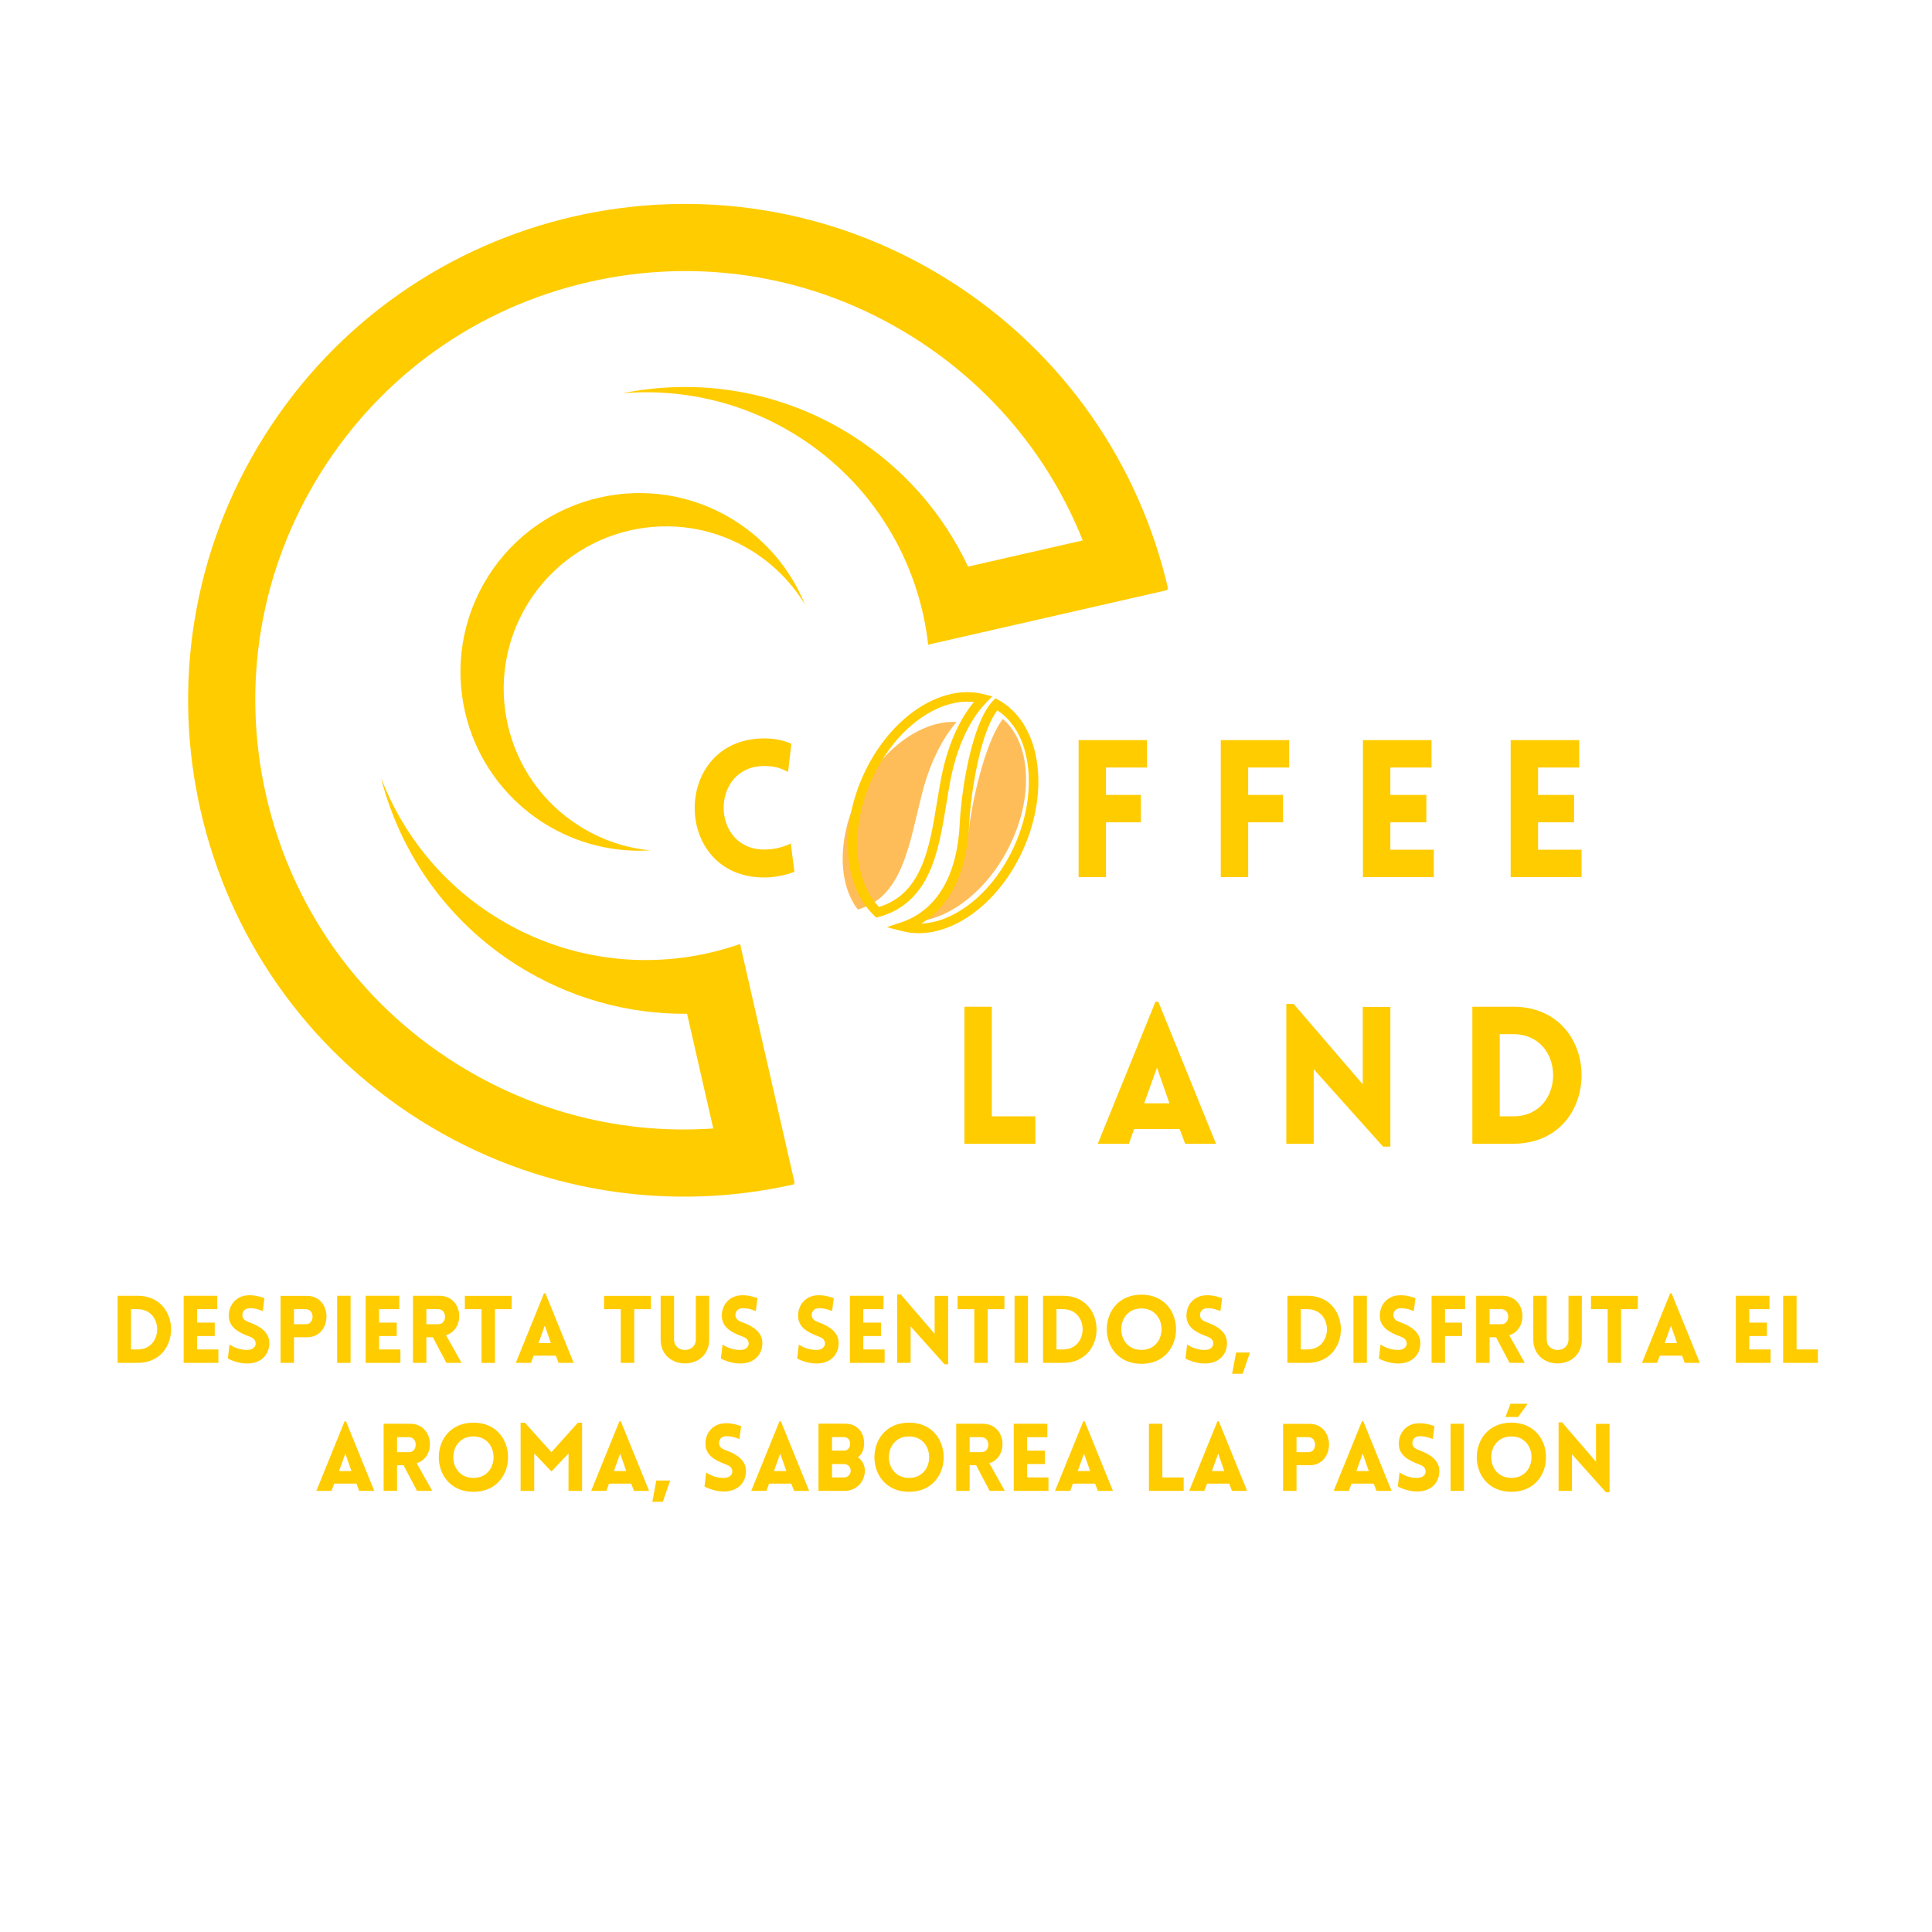 <svg xmlns="http://www.w3.org/2000/svg" xmlns:xlink="http://www.w3.org/1999/xlink" width="500" zoomAndPan="magnify" viewBox="0 0 375 375" height="500" preserveAspectRatio="xMidYMid meet" version="1.0"><defs><g/><clipPath id="910705785d"><path d="M 36 39 L 227 39 L 227 233 L 36 233 Z M 36 39 " clip-rule="nonzero"/></clipPath><clipPath id="4022996a26"><path d="M 102.574 3.055 L 241.648 90.438 L 139.102 253.645 L 0.027 166.258 Z M 102.574 3.055 " clip-rule="nonzero"/></clipPath><clipPath id="f6e4c32181"><path d="M 102.574 3.055 L 241.648 90.438 L 139.102 253.645 L 0.027 166.258 Z M 102.574 3.055 " clip-rule="nonzero"/></clipPath><clipPath id="9527ed6930"><path d="M 102.543 3.105 L 241.992 90.73 L 139.453 253.922 L 0 166.301 Z M 102.543 3.105 " clip-rule="nonzero"/></clipPath><clipPath id="f6d45ff23f"><path d="M 102.543 3.105 L 241.785 90.598 L 139.281 253.734 L 0.039 166.242 Z M 102.543 3.105 " clip-rule="nonzero"/></clipPath><clipPath id="f9e0f8208d"><path d="M 89 95 L 157 95 L 157 166 L 89 166 Z M 89 95 " clip-rule="nonzero"/></clipPath><clipPath id="d023e0c68f"><path d="M 102.574 3.055 L 241.648 90.438 L 139.102 253.645 L 0.027 166.258 Z M 102.574 3.055 " clip-rule="nonzero"/></clipPath><clipPath id="2931c36ec3"><path d="M 102.574 3.055 L 241.648 90.438 L 139.102 253.645 L 0.027 166.258 Z M 102.574 3.055 " clip-rule="nonzero"/></clipPath><clipPath id="3582605f25"><path d="M 163 140 L 186 140 L 186 177 L 163 177 Z M 163 140 " clip-rule="nonzero"/></clipPath><clipPath id="c765f10240"><path d="M 177.219 128.422 L 208.816 142.273 L 188.945 187.609 L 157.344 173.758 Z M 177.219 128.422 " clip-rule="nonzero"/></clipPath><clipPath id="8082ded25c"><path d="M 177.219 128.422 L 208.816 142.273 L 188.945 187.609 L 157.344 173.758 Z M 177.219 128.422 " clip-rule="nonzero"/></clipPath><clipPath id="6e1b1dc840"><path d="M 179 139 L 200 139 L 200 179 L 179 179 Z M 179 139 " clip-rule="nonzero"/></clipPath><clipPath id="8628abe417"><path d="M 177.219 128.422 L 208.816 142.273 L 188.945 187.609 L 157.344 173.758 Z M 177.219 128.422 " clip-rule="nonzero"/></clipPath><clipPath id="6398a5bed6"><path d="M 177.219 128.422 L 208.816 142.273 L 188.945 187.609 L 157.344 173.758 Z M 177.219 128.422 " clip-rule="nonzero"/></clipPath><clipPath id="7c27334874"><path d="M 164 134 L 193 134 L 193 179 L 164 179 Z M 164 134 " clip-rule="nonzero"/></clipPath><clipPath id="4f1c2eed71"><path d="M 177.219 128.422 L 208.816 142.273 L 188.945 187.609 L 157.344 173.758 Z M 177.219 128.422 " clip-rule="nonzero"/></clipPath><clipPath id="374e23e454"><path d="M 177.219 128.422 L 208.816 142.273 L 188.945 187.609 L 157.344 173.758 Z M 177.219 128.422 " clip-rule="nonzero"/></clipPath><clipPath id="b9d2ba89f7"><path d="M 172 135 L 202 135 L 202 182 L 172 182 Z M 172 135 " clip-rule="nonzero"/></clipPath><clipPath id="71d37867d0"><path d="M 177.219 128.422 L 208.816 142.273 L 188.945 187.609 L 157.344 173.758 Z M 177.219 128.422 " clip-rule="nonzero"/></clipPath><clipPath id="f4d66a1bcd"><path d="M 177.219 128.422 L 208.816 142.273 L 188.945 187.609 L 157.344 173.758 Z M 177.219 128.422 " clip-rule="nonzero"/></clipPath><clipPath id="99f7459179"><path d="M 191.824 134.836 L 208.598 142.188 L 188.816 187.316 L 172.043 179.965 Z M 191.824 134.836 " clip-rule="nonzero"/></clipPath><clipPath id="bdd28f1424"><path d="M 191.824 134.836 L 208.559 142.172 L 188.785 187.277 L 172.055 179.941 Z M 191.824 134.836 " clip-rule="nonzero"/></clipPath></defs><g clip-path="url(#910705785d)"><g clip-path="url(#4022996a26)"><g clip-path="url(#f6e4c32181)"><g clip-path="url(#9527ed6930)"><g clip-path="url(#f6d45ff23f)"><path fill="#ffcc00" d="M 96.086 177.898 C 85.574 171.293 78.059 161.723 73.945 150.953 C 77.668 165.551 86.766 178.801 100.496 187.43 C 110.492 193.707 121.828 196.887 133.359 196.77 L 138.441 219.035 C 120.984 220.246 103.648 215.93 88.551 206.441 C 69.715 194.605 56.613 176.145 51.664 154.457 C 46.715 132.77 50.508 110.453 62.34 91.617 C 74.176 72.781 92.637 59.684 114.324 54.734 C 136.012 49.781 158.328 53.574 177.164 65.41 C 192.266 74.898 203.676 88.641 210.16 104.895 L 187.895 109.977 C 182.996 99.539 175.215 90.703 165.219 84.422 C 151.488 75.793 135.602 73.348 120.836 76.328 C 132.324 75.363 144.207 77.977 154.719 84.582 C 169.504 93.871 178.355 109.027 180.156 125.129 L 226.773 114.488 C 221.289 90.453 206.633 68.512 184.109 54.359 C 139.059 26.051 79.594 39.625 51.289 84.672 C 22.984 129.723 36.559 189.188 81.605 217.492 C 104.129 231.645 130.258 235.328 154.293 229.84 L 143.652 183.227 C 128.363 188.586 110.867 187.188 96.086 177.898 " fill-opacity="1" fill-rule="nonzero"/></g></g></g></g></g><g clip-path="url(#f9e0f8208d)"><g clip-path="url(#d023e0c68f)"><g clip-path="url(#2931c36ec3)"><path fill="#ffcc00" d="M 112.52 160.367 C 97.781 151.105 93.34 131.652 102.602 116.914 C 111.863 102.176 131.316 97.734 146.055 106.996 C 150.352 109.695 153.773 113.266 156.234 117.328 C 153.594 110.82 148.953 105.051 142.555 101.027 C 126.324 90.828 104.898 95.719 94.699 111.949 C 84.5 128.18 89.391 149.605 105.621 159.805 C 112.023 163.824 119.234 165.5 126.246 165.055 C 121.516 164.602 116.816 163.066 112.52 160.367 " fill-opacity="1" fill-rule="nonzero"/></g></g></g><g fill="#ffcc00" fill-opacity="1"><g transform="translate(133.068, 170.25)"><g><path d="M 19.898 -20.418 L 20.531 -25.887 C 18.93 -26.594 17.145 -26.926 15.285 -26.926 C -2.715 -26.926 -2.754 0.074 15.285 0.074 C 17.145 0.074 19.488 -0.371 21.125 -1.043 L 20.418 -6.547 C 19.414 -6.023 17.594 -5.355 15.285 -5.355 C 4.762 -5.355 4.762 -21.57 15.285 -21.57 C 17.594 -21.57 18.895 -20.938 19.898 -20.418 Z M 19.898 -20.418 "/></g></g></g><g fill="#ffcc00" fill-opacity="1"><g transform="translate(165.388, 170.25)"><g/></g></g><g fill="#ffcc00" fill-opacity="1"><g transform="translate(185.88, 170.25)"><g/></g></g><g fill="#ffcc00" fill-opacity="1"><g transform="translate(206.38, 170.25)"><g><path d="M 16.254 -21.273 L 16.254 -26.594 L 2.977 -26.594 L 2.977 0 L 8.293 0 L 8.293 -10.637 L 15.062 -10.637 L 15.062 -15.957 L 8.293 -15.957 L 8.293 -21.273 Z M 16.254 -21.273 "/></g></g></g><g fill="#ffcc00" fill-opacity="1"><g transform="translate(233.974, 170.25)"><g><path d="M 16.254 -21.273 L 16.254 -26.594 L 2.977 -26.594 L 2.977 0 L 8.293 0 L 8.293 -10.637 L 15.062 -10.637 L 15.062 -15.957 L 8.293 -15.957 L 8.293 -21.273 Z M 16.254 -21.273 "/></g></g></g><g fill="#ffcc00" fill-opacity="1"><g transform="translate(261.568, 170.25)"><g><path d="M 16.738 0 L 16.738 -5.32 L 8.293 -5.32 L 8.293 -10.637 L 15.285 -10.637 L 15.285 -15.957 L 8.293 -15.957 L 8.293 -21.273 L 16.289 -21.273 L 16.289 -26.594 L 2.977 -26.594 L 2.977 0 Z M 16.738 0 "/></g></g></g><g fill="#ffcc00" fill-opacity="1"><g transform="translate(290.24, 170.25)"><g><path d="M 16.738 0 L 16.738 -5.32 L 8.293 -5.32 L 8.293 -10.637 L 15.285 -10.637 L 15.285 -15.957 L 8.293 -15.957 L 8.293 -21.273 L 16.289 -21.273 L 16.289 -26.594 L 2.977 -26.594 L 2.977 0 Z M 16.738 0 "/></g></g></g><g fill="#ffcc00" fill-opacity="1"><g transform="translate(184.22, 222)"><g><path d="M 2.977 -26.594 L 2.977 0 L 16.738 0 L 16.738 -5.32 L 8.293 -5.32 L 8.293 -26.594 Z M 2.977 -26.594 "/></g></g></g><g fill="#ffcc00" fill-opacity="1"><g transform="translate(212.483, 222)"><g><path d="M 0.594 0 L 6.621 0 L 7.66 -2.863 L 16.477 -2.863 L 17.555 0 L 23.543 0 L 12.348 -27.559 L 11.789 -27.559 Z M 9.594 -7.848 L 12.086 -14.766 L 14.504 -7.848 Z M 9.594 -7.848 "/></g></g></g><g fill="#ffcc00" fill-opacity="1"><g transform="translate(246.696, 222)"><g><path d="M 8.293 -14.469 L 21.758 0.559 L 23.172 0.559 L 23.172 -26.555 L 17.816 -26.555 L 17.816 -11.531 L 4.391 -27.152 L 2.977 -27.152 L 2.977 0 L 8.293 0 Z M 8.293 -14.469 "/></g></g></g><g fill="#ffcc00" fill-opacity="1"><g transform="translate(282.805, 222)"><g><path d="M 10.898 -26.594 L 2.977 -26.594 L 2.977 0 L 10.898 0 C 28.602 0 28.602 -26.594 10.898 -26.594 Z M 10.898 -21.273 C 21.238 -21.273 21.238 -5.32 10.898 -5.32 L 8.293 -5.32 L 8.293 -21.273 Z M 10.898 -21.273 "/></g></g></g><g clip-path="url(#3582605f25)"><g clip-path="url(#c765f10240)"><g clip-path="url(#8082ded25c)"><path fill="#ffbd59" d="M 166.492 176.523 C 164.672 174.188 163.637 170.859 163.57 167.102 C 163.488 162.684 164.672 158.008 166.992 153.586 C 169.512 148.781 173.137 144.828 177.191 142.449 C 180.086 140.754 182.98 139.969 185.645 140.141 C 183.492 142.68 180.863 146.902 179.086 153.57 C 178.699 155.027 178.34 156.551 177.992 158.027 C 176.984 162.297 175.941 166.715 174.07 170.168 C 172.211 173.602 169.793 175.633 166.492 176.523 " fill-opacity="1" fill-rule="nonzero"/></g></g></g><g clip-path="url(#6e1b1dc840)"><g clip-path="url(#8628abe417)"><g clip-path="url(#6398a5bed6)"><path fill="#ffbd59" d="M 179.32 178.684 C 183.066 175.879 186.949 170.586 188.117 160.621 C 188.43 157.969 189.285 153.23 190.664 148.605 C 191.898 144.465 193.27 141.352 194.648 139.535 C 197.25 141.77 198.828 145.395 199.109 149.828 C 199.414 154.645 198.164 160.004 195.586 164.914 C 192.977 169.887 189.23 173.988 185.035 176.461 C 183.133 177.582 181.195 178.332 179.32 178.684 " fill-opacity="1" fill-rule="nonzero"/></g></g></g><g clip-path="url(#7c27334874)"><g clip-path="url(#4f1c2eed71)"><g clip-path="url(#374e23e454)"><path fill="#ffcc00" d="M 178.691 168.531 C 176.895 172.484 174.324 174.883 170.621 176.043 C 168.324 173.676 166.867 170.113 166.496 165.945 C 166.09 161.34 166.977 156.383 169.07 151.613 C 171.344 146.43 174.828 142.043 178.891 139.266 C 182.281 136.945 185.824 135.906 189.035 136.266 C 186.738 139.031 184.098 143.66 182.656 151.133 C 182.371 152.629 182.113 154.203 181.863 155.727 C 181.137 160.188 180.387 164.805 178.691 168.531 Z M 183.688 156.023 C 183.934 154.512 184.188 152.953 184.473 151.48 C 186.152 142.762 189.586 138.234 191.484 136.309 L 192.602 135.176 L 191.062 134.77 C 182.57 132.52 172.387 139.441 167.379 150.871 C 162.867 161.164 163.832 172.219 169.73 177.754 L 170.105 178.109 L 170.605 177.969 C 175.086 176.734 178.281 173.898 180.371 169.297 C 182.168 165.344 182.941 160.605 183.688 156.023 " fill-opacity="1" fill-rule="nonzero"/></g></g></g><g clip-path="url(#b9d2ba89f7)"><g clip-path="url(#71d37867d0)"><g clip-path="url(#f4d66a1bcd)"><g clip-path="url(#99f7459179)"><g clip-path="url(#bdd28f1424)"><path fill="#ffcc00" d="M 178.797 179.277 C 182.895 176.805 187.586 171.457 188.129 159.879 C 188.254 157.23 188.77 152.484 189.812 147.82 C 190.855 143.148 192.152 139.738 193.582 137.879 C 200.117 142.102 201.66 153.305 197.031 163.867 C 194.77 169.027 191.297 173.402 187.258 176.184 C 184.453 178.113 181.539 179.168 178.797 179.277 Z M 201.215 147.566 C 200.32 142.156 197.699 138.004 193.832 135.879 L 193.211 135.539 L 192.723 136.047 C 188.492 140.453 186.559 153.945 186.285 159.789 C 185.645 173.43 178.992 177.66 175.082 178.969 L 172.109 179.965 L 175.148 180.742 C 183.609 182.902 193.742 175.965 198.723 164.609 C 201.207 158.941 202.094 152.887 201.215 147.566 " fill-opacity="1" fill-rule="nonzero"/></g></g></g></g></g><g fill="#ffcc00" fill-opacity="1"><g transform="translate(21.369, 264.535)"><g><path d="M 5.336 -13.027 L 1.457 -13.027 L 1.457 0 L 5.336 0 C 14.008 0 14.008 -13.027 5.336 -13.027 Z M 5.336 -10.422 C 10.402 -10.422 10.402 -2.605 5.336 -2.605 L 4.062 -2.605 L 4.062 -10.422 Z M 5.336 -10.422 "/></g></g></g><g fill="#ffcc00" fill-opacity="1"><g transform="translate(34.19, 264.535)"><g><path d="M 8.199 0 L 8.199 -2.605 L 4.062 -2.605 L 4.062 -5.211 L 7.488 -5.211 L 7.488 -7.816 L 4.062 -7.816 L 4.062 -10.422 L 7.98 -10.422 L 7.98 -13.027 L 1.457 -13.027 L 1.457 0 Z M 8.199 0 "/></g></g></g><g fill="#ffcc00" fill-opacity="1"><g transform="translate(43.368, 264.535)"><g><path d="M 0.855 -0.84 C 2.625 0.074 4.246 0.164 4.973 0.109 C 7.414 -0.02 8.91 -1.676 8.91 -3.844 C 8.91 -5.922 7.16 -7.086 5.137 -7.832 C 4.391 -8.09 3.754 -8.418 3.68 -9.145 C 3.625 -9.875 4.043 -10.547 4.973 -10.602 C 5.375 -10.621 6.195 -10.641 7.633 -10.055 L 7.961 -12.57 C 6.285 -13.152 5.391 -13.152 4.719 -13.117 C 2.551 -13.008 1.039 -11.332 1.039 -9.145 C 1.039 -6.961 2.859 -5.922 4.902 -5.172 C 5.629 -4.918 6.195 -4.59 6.25 -3.844 C 6.32 -3.133 5.664 -2.586 4.902 -2.531 C 4.301 -2.477 2.68 -2.516 1.184 -3.57 Z M 0.855 -0.84 "/></g></g></g><g fill="#ffcc00" fill-opacity="1"><g transform="translate(53.002, 264.535)"><g><path d="M 4.062 0 L 4.062 -4.973 L 6.578 -4.973 C 11.621 -4.973 11.641 -13.008 6.578 -13.008 L 1.457 -13.008 L 1.457 0 Z M 4.062 -7.504 L 4.062 -10.422 L 6.359 -10.422 C 8.105 -10.422 8.105 -7.504 6.359 -7.504 Z M 4.062 -7.504 "/></g></g></g><g fill="#ffcc00" fill-opacity="1"><g transform="translate(63.983, 264.535)"><g><path d="M 4.062 0 L 4.062 -13.027 L 1.457 -13.027 L 1.457 0 Z M 4.062 0 "/></g></g></g><g fill="#ffcc00" fill-opacity="1"><g transform="translate(69.519, 264.535)"><g><path d="M 8.199 0 L 8.199 -2.605 L 4.062 -2.605 L 4.062 -5.211 L 7.488 -5.211 L 7.488 -7.816 L 4.062 -7.816 L 4.062 -10.422 L 7.98 -10.422 L 7.98 -13.027 L 1.457 -13.027 L 1.457 0 Z M 8.199 0 "/></g></g></g><g fill="#ffcc00" fill-opacity="1"><g transform="translate(78.697, 264.535)"><g><path d="M 7.941 0 L 10.895 0 L 7.871 -5.375 C 11.695 -6.484 11.238 -13.027 6.594 -13.027 L 1.457 -13.027 L 1.457 0 L 4.062 0 L 4.062 -4.973 L 5.32 -4.973 Z M 4.062 -7.504 L 4.062 -10.422 L 6.359 -10.422 C 8.125 -10.422 8.125 -7.504 6.359 -7.504 Z M 4.062 -7.504 "/></g></g></g><g fill="#ffcc00" fill-opacity="1"><g transform="translate(89.861, 264.535)"><g><path d="M 6.211 0 L 6.211 -10.422 L 9.453 -10.422 L 9.453 -13.008 L 0.363 -13.008 L 0.363 -10.422 L 3.605 -10.422 L 3.605 0 Z M 6.211 0 "/></g></g></g><g fill="#ffcc00" fill-opacity="1"><g transform="translate(99.822, 264.535)"><g><path d="M 0.293 0 L 3.242 0 L 3.754 -1.402 L 8.07 -1.402 L 8.598 0 L 11.531 0 L 6.047 -13.5 L 5.773 -13.5 Z M 4.699 -3.844 L 5.922 -7.23 L 7.105 -3.844 Z M 4.699 -3.844 "/></g></g></g><g fill="#ffcc00" fill-opacity="1"><g transform="translate(111.714, 264.535)"><g/></g></g><g fill="#ffcc00" fill-opacity="1"><g transform="translate(116.886, 264.535)"><g><path d="M 6.211 0 L 6.211 -10.422 L 9.453 -10.422 L 9.453 -13.008 L 0.363 -13.008 L 0.363 -10.422 L 3.605 -10.422 L 3.605 0 Z M 6.211 0 "/></g></g></g><g fill="#ffcc00" fill-opacity="1"><g transform="translate(126.847, 264.535)"><g><path d="M 10.805 -4.535 L 10.805 -13.027 L 8.215 -13.027 L 8.215 -4.555 C 8.215 -1.82 3.988 -1.82 3.988 -4.555 L 3.988 -13.027 L 1.383 -13.027 L 1.383 -4.535 C 1.383 1.656 10.805 1.656 10.805 -4.535 Z M 10.805 -4.535 "/></g></g></g><g fill="#ffcc00" fill-opacity="1"><g transform="translate(139.067, 264.535)"><g><path d="M 0.855 -0.84 C 2.625 0.074 4.246 0.164 4.973 0.109 C 7.414 -0.02 8.91 -1.676 8.91 -3.844 C 8.91 -5.922 7.16 -7.086 5.137 -7.832 C 4.391 -8.09 3.754 -8.418 3.68 -9.145 C 3.625 -9.875 4.043 -10.547 4.973 -10.602 C 5.375 -10.621 6.195 -10.641 7.633 -10.055 L 7.961 -12.57 C 6.285 -13.152 5.391 -13.152 4.719 -13.117 C 2.551 -13.008 1.039 -11.332 1.039 -9.145 C 1.039 -6.961 2.859 -5.922 4.902 -5.172 C 5.629 -4.918 6.195 -4.59 6.25 -3.844 C 6.32 -3.133 5.664 -2.586 4.902 -2.531 C 4.301 -2.477 2.68 -2.516 1.184 -3.57 Z M 0.855 -0.84 "/></g></g></g><g fill="#ffcc00" fill-opacity="1"><g transform="translate(148.7, 264.535)"><g/></g></g><g fill="#ffcc00" fill-opacity="1"><g transform="translate(153.872, 264.535)"><g><path d="M 0.855 -0.84 C 2.625 0.074 4.246 0.164 4.973 0.109 C 7.414 -0.02 8.91 -1.676 8.91 -3.844 C 8.91 -5.922 7.16 -7.086 5.137 -7.832 C 4.391 -8.09 3.754 -8.418 3.68 -9.145 C 3.625 -9.875 4.043 -10.547 4.973 -10.602 C 5.375 -10.621 6.195 -10.641 7.633 -10.055 L 7.961 -12.57 C 6.285 -13.152 5.391 -13.152 4.719 -13.117 C 2.551 -13.008 1.039 -11.332 1.039 -9.145 C 1.039 -6.961 2.859 -5.922 4.902 -5.172 C 5.629 -4.918 6.195 -4.59 6.25 -3.844 C 6.32 -3.133 5.664 -2.586 4.902 -2.531 C 4.301 -2.477 2.68 -2.516 1.184 -3.57 Z M 0.855 -0.84 "/></g></g></g><g fill="#ffcc00" fill-opacity="1"><g transform="translate(163.506, 264.535)"><g><path d="M 8.199 0 L 8.199 -2.605 L 4.062 -2.605 L 4.062 -5.211 L 7.488 -5.211 L 7.488 -7.816 L 4.062 -7.816 L 4.062 -10.422 L 7.98 -10.422 L 7.98 -13.027 L 1.457 -13.027 L 1.457 0 Z M 8.199 0 "/></g></g></g><g fill="#ffcc00" fill-opacity="1"><g transform="translate(172.684, 264.535)"><g><path d="M 4.062 -7.086 L 10.656 0.273 L 11.348 0.273 L 11.348 -13.008 L 8.727 -13.008 L 8.727 -5.648 L 2.148 -13.297 L 1.457 -13.297 L 1.457 0 L 4.062 0 Z M 4.062 -7.086 "/></g></g></g><g fill="#ffcc00" fill-opacity="1"><g transform="translate(185.504, 264.535)"><g><path d="M 6.211 0 L 6.211 -10.422 L 9.453 -10.422 L 9.453 -13.008 L 0.363 -13.008 L 0.363 -10.422 L 3.605 -10.422 L 3.605 0 Z M 6.211 0 "/></g></g></g><g fill="#ffcc00" fill-opacity="1"><g transform="translate(195.466, 264.535)"><g><path d="M 4.062 0 L 4.062 -13.027 L 1.457 -13.027 L 1.457 0 Z M 4.062 0 "/></g></g></g><g fill="#ffcc00" fill-opacity="1"><g transform="translate(201.002, 264.535)"><g><path d="M 5.336 -13.027 L 1.457 -13.027 L 1.457 0 L 5.336 0 C 14.008 0 14.008 -13.027 5.336 -13.027 Z M 5.336 -10.422 C 10.402 -10.422 10.402 -2.605 5.336 -2.605 L 4.062 -2.605 L 4.062 -10.422 Z M 5.336 -10.422 "/></g></g></g><g fill="#ffcc00" fill-opacity="1"><g transform="translate(213.822, 264.535)"><g><path d="M 7.723 0.184 C 16.688 0.184 16.688 -13.242 7.723 -13.242 C -1.238 -13.242 -1.238 0.184 7.723 0.184 Z M 7.723 -2.516 C 2.516 -2.516 2.516 -10.566 7.723 -10.566 C 12.934 -10.566 12.934 -2.516 7.723 -2.516 Z M 7.723 -2.516 "/></g></g></g><g fill="#ffcc00" fill-opacity="1"><g transform="translate(229.247, 264.535)"><g><path d="M 0.855 -0.84 C 2.625 0.074 4.246 0.164 4.973 0.109 C 7.414 -0.02 8.91 -1.676 8.91 -3.844 C 8.91 -5.922 7.16 -7.086 5.137 -7.832 C 4.391 -8.09 3.754 -8.418 3.68 -9.145 C 3.625 -9.875 4.043 -10.547 4.973 -10.602 C 5.375 -10.621 6.195 -10.641 7.633 -10.055 L 7.961 -12.57 C 6.285 -13.152 5.391 -13.152 4.719 -13.117 C 2.551 -13.008 1.039 -11.332 1.039 -9.145 C 1.039 -6.961 2.859 -5.922 4.902 -5.172 C 5.629 -4.918 6.195 -4.59 6.25 -3.844 C 6.32 -3.133 5.664 -2.586 4.902 -2.531 C 4.301 -2.477 2.68 -2.516 1.184 -3.57 Z M 0.855 -0.84 "/></g></g></g><g fill="#ffcc00" fill-opacity="1"><g transform="translate(238.881, 264.535)"><g><path d="M 3.734 -2.004 L 1.039 -2.004 L 0.273 2.113 L 2.312 2.113 Z M 3.734 -2.004 "/></g></g></g><g fill="#ffcc00" fill-opacity="1"><g transform="translate(243.251, 264.535)"><g/></g></g><g fill="#ffcc00" fill-opacity="1"><g transform="translate(248.423, 264.535)"><g><path d="M 5.336 -13.027 L 1.457 -13.027 L 1.457 0 L 5.336 0 C 14.008 0 14.008 -13.027 5.336 -13.027 Z M 5.336 -10.422 C 10.402 -10.422 10.402 -2.605 5.336 -2.605 L 4.062 -2.605 L 4.062 -10.422 Z M 5.336 -10.422 "/></g></g></g><g fill="#ffcc00" fill-opacity="1"><g transform="translate(261.244, 264.535)"><g><path d="M 4.062 0 L 4.062 -13.027 L 1.457 -13.027 L 1.457 0 Z M 4.062 0 "/></g></g></g><g fill="#ffcc00" fill-opacity="1"><g transform="translate(266.78, 264.535)"><g><path d="M 0.855 -0.84 C 2.625 0.074 4.246 0.164 4.973 0.109 C 7.414 -0.02 8.91 -1.676 8.91 -3.844 C 8.91 -5.922 7.16 -7.086 5.137 -7.832 C 4.391 -8.09 3.754 -8.418 3.68 -9.145 C 3.625 -9.875 4.043 -10.547 4.973 -10.602 C 5.375 -10.621 6.195 -10.641 7.633 -10.055 L 7.961 -12.57 C 6.285 -13.152 5.391 -13.152 4.719 -13.117 C 2.551 -13.008 1.039 -11.332 1.039 -9.145 C 1.039 -6.961 2.859 -5.922 4.902 -5.172 C 5.629 -4.918 6.195 -4.59 6.25 -3.844 C 6.32 -3.133 5.664 -2.586 4.902 -2.531 C 4.301 -2.477 2.68 -2.516 1.184 -3.57 Z M 0.855 -0.84 "/></g></g></g><g fill="#ffcc00" fill-opacity="1"><g transform="translate(276.413, 264.535)"><g><path d="M 7.961 -10.422 L 7.961 -13.027 L 1.457 -13.027 L 1.457 0 L 4.062 0 L 4.062 -5.211 L 7.379 -5.211 L 7.379 -7.816 L 4.062 -7.816 L 4.062 -10.422 Z M 7.961 -10.422 "/></g></g></g><g fill="#ffcc00" fill-opacity="1"><g transform="translate(285.064, 264.535)"><g><path d="M 7.941 0 L 10.895 0 L 7.871 -5.375 C 11.695 -6.484 11.238 -13.027 6.594 -13.027 L 1.457 -13.027 L 1.457 0 L 4.062 0 L 4.062 -4.973 L 5.32 -4.973 Z M 4.062 -7.504 L 4.062 -10.422 L 6.359 -10.422 C 8.125 -10.422 8.125 -7.504 6.359 -7.504 Z M 4.062 -7.504 "/></g></g></g><g fill="#ffcc00" fill-opacity="1"><g transform="translate(296.227, 264.535)"><g><path d="M 10.805 -4.535 L 10.805 -13.027 L 8.215 -13.027 L 8.215 -4.555 C 8.215 -1.82 3.988 -1.82 3.988 -4.555 L 3.988 -13.027 L 1.383 -13.027 L 1.383 -4.535 C 1.383 1.656 10.805 1.656 10.805 -4.535 Z M 10.805 -4.535 "/></g></g></g><g fill="#ffcc00" fill-opacity="1"><g transform="translate(308.446, 264.535)"><g><path d="M 6.211 0 L 6.211 -10.422 L 9.453 -10.422 L 9.453 -13.008 L 0.363 -13.008 L 0.363 -10.422 L 3.605 -10.422 L 3.605 0 Z M 6.211 0 "/></g></g></g><g fill="#ffcc00" fill-opacity="1"><g transform="translate(318.408, 264.535)"><g><path d="M 0.293 0 L 3.242 0 L 3.754 -1.402 L 8.07 -1.402 L 8.598 0 L 11.531 0 L 6.047 -13.5 L 5.773 -13.5 Z M 4.699 -3.844 L 5.922 -7.23 L 7.105 -3.844 Z M 4.699 -3.844 "/></g></g></g><g fill="#ffcc00" fill-opacity="1"><g transform="translate(330.299, 264.535)"><g/></g></g><g fill="#ffcc00" fill-opacity="1"><g transform="translate(335.471, 264.535)"><g><path d="M 8.199 0 L 8.199 -2.605 L 4.062 -2.605 L 4.062 -5.211 L 7.488 -5.211 L 7.488 -7.816 L 4.062 -7.816 L 4.062 -10.422 L 7.98 -10.422 L 7.98 -13.027 L 1.457 -13.027 L 1.457 0 Z M 8.199 0 "/></g></g></g><g fill="#ffcc00" fill-opacity="1"><g transform="translate(344.65, 264.535)"><g><path d="M 1.457 -13.027 L 1.457 0 L 8.199 0 L 8.199 -2.605 L 4.062 -2.605 L 4.062 -13.027 Z M 1.457 -13.027 "/></g></g></g><g fill="#ffcc00" fill-opacity="1"><g transform="translate(61.112, 289.377)"><g><path d="M 0.293 0 L 3.242 0 L 3.754 -1.402 L 8.07 -1.402 L 8.598 0 L 11.531 0 L 6.047 -13.5 L 5.773 -13.5 Z M 4.699 -3.844 L 5.922 -7.23 L 7.105 -3.844 Z M 4.699 -3.844 "/></g></g></g><g fill="#ffcc00" fill-opacity="1"><g transform="translate(73.004, 289.377)"><g><path d="M 7.941 0 L 10.895 0 L 7.871 -5.375 C 11.695 -6.484 11.238 -13.027 6.594 -13.027 L 1.457 -13.027 L 1.457 0 L 4.062 0 L 4.062 -4.973 L 5.32 -4.973 Z M 4.062 -7.504 L 4.062 -10.422 L 6.359 -10.422 C 8.125 -10.422 8.125 -7.504 6.359 -7.504 Z M 4.062 -7.504 "/></g></g></g><g fill="#ffcc00" fill-opacity="1"><g transform="translate(84.167, 289.377)"><g><path d="M 7.723 0.184 C 16.688 0.184 16.688 -13.242 7.723 -13.242 C -1.238 -13.242 -1.238 0.184 7.723 0.184 Z M 7.723 -2.516 C 2.516 -2.516 2.516 -10.566 7.723 -10.566 C 12.934 -10.566 12.934 -2.516 7.723 -2.516 Z M 7.723 -2.516 "/></g></g></g><g fill="#ffcc00" fill-opacity="1"><g transform="translate(99.592, 289.377)"><g><path d="M 7.434 -7.504 L 2.297 -13.227 L 1.457 -13.227 L 1.457 0 L 4.098 0 L 4.098 -7.27 L 7.434 -3.77 L 10.766 -7.27 L 10.75 0 L 13.391 0 L 13.391 -13.227 L 12.57 -13.227 Z M 7.434 -7.504 "/></g></g></g><g fill="#ffcc00" fill-opacity="1"><g transform="translate(114.452, 289.377)"><g><path d="M 0.293 0 L 3.242 0 L 3.754 -1.402 L 8.07 -1.402 L 8.598 0 L 11.531 0 L 6.047 -13.5 L 5.773 -13.5 Z M 4.699 -3.844 L 5.922 -7.23 L 7.105 -3.844 Z M 4.699 -3.844 "/></g></g></g><g fill="#ffcc00" fill-opacity="1"><g transform="translate(126.344, 289.377)"><g><path d="M 3.734 -2.004 L 1.039 -2.004 L 0.273 2.113 L 2.312 2.113 Z M 3.734 -2.004 "/></g></g></g><g fill="#ffcc00" fill-opacity="1"><g transform="translate(130.714, 289.377)"><g/></g></g><g fill="#ffcc00" fill-opacity="1"><g transform="translate(135.886, 289.377)"><g><path d="M 0.855 -0.84 C 2.625 0.074 4.246 0.164 4.973 0.109 C 7.414 -0.02 8.91 -1.676 8.91 -3.844 C 8.91 -5.922 7.16 -7.086 5.137 -7.832 C 4.391 -8.09 3.754 -8.418 3.68 -9.145 C 3.625 -9.875 4.043 -10.547 4.973 -10.602 C 5.375 -10.621 6.195 -10.641 7.633 -10.055 L 7.961 -12.57 C 6.285 -13.152 5.391 -13.152 4.719 -13.117 C 2.551 -13.008 1.039 -11.332 1.039 -9.145 C 1.039 -6.961 2.859 -5.922 4.902 -5.172 C 5.629 -4.918 6.195 -4.59 6.25 -3.844 C 6.32 -3.133 5.664 -2.586 4.902 -2.531 C 4.301 -2.477 2.68 -2.516 1.184 -3.57 Z M 0.855 -0.84 "/></g></g></g><g fill="#ffcc00" fill-opacity="1"><g transform="translate(145.52, 289.377)"><g><path d="M 0.293 0 L 3.242 0 L 3.754 -1.402 L 8.07 -1.402 L 8.598 0 L 11.531 0 L 6.047 -13.5 L 5.773 -13.5 Z M 4.699 -3.844 L 5.922 -7.23 L 7.105 -3.844 Z M 4.699 -3.844 "/></g></g></g><g fill="#ffcc00" fill-opacity="1"><g transform="translate(157.412, 289.377)"><g><path d="M 1.457 0 L 6.613 0 C 8.727 0 10.457 -1.73 10.457 -3.918 C 10.457 -4.938 9.965 -5.938 9.109 -6.523 C 9.93 -7.086 10.273 -8.105 10.312 -9.09 C 10.367 -11.387 8.926 -13.043 6.613 -13.043 L 1.457 -13.043 Z M 4.082 -10.438 L 6.395 -10.438 C 7.141 -10.438 7.598 -9.855 7.598 -9.125 C 7.598 -8.418 7.141 -7.816 6.395 -7.816 L 4.082 -7.816 Z M 4.082 -5.211 L 6.395 -5.211 C 7.141 -5.211 7.707 -4.645 7.707 -3.918 C 7.707 -3.188 7.141 -2.605 6.395 -2.605 L 4.082 -2.605 Z M 4.082 -5.211 "/></g></g></g><g fill="#ffcc00" fill-opacity="1"><g transform="translate(168.721, 289.377)"><g><path d="M 7.723 0.184 C 16.688 0.184 16.688 -13.242 7.723 -13.242 C -1.238 -13.242 -1.238 0.184 7.723 0.184 Z M 7.723 -2.516 C 2.516 -2.516 2.516 -10.566 7.723 -10.566 C 12.934 -10.566 12.934 -2.516 7.723 -2.516 Z M 7.723 -2.516 "/></g></g></g><g fill="#ffcc00" fill-opacity="1"><g transform="translate(184.145, 289.377)"><g><path d="M 7.941 0 L 10.895 0 L 7.871 -5.375 C 11.695 -6.484 11.238 -13.027 6.594 -13.027 L 1.457 -13.027 L 1.457 0 L 4.062 0 L 4.062 -4.973 L 5.32 -4.973 Z M 4.062 -7.504 L 4.062 -10.422 L 6.359 -10.422 C 8.125 -10.422 8.125 -7.504 6.359 -7.504 Z M 4.062 -7.504 "/></g></g></g><g fill="#ffcc00" fill-opacity="1"><g transform="translate(195.308, 289.377)"><g><path d="M 8.199 0 L 8.199 -2.605 L 4.062 -2.605 L 4.062 -5.211 L 7.488 -5.211 L 7.488 -7.816 L 4.062 -7.816 L 4.062 -10.422 L 7.98 -10.422 L 7.98 -13.027 L 1.457 -13.027 L 1.457 0 Z M 8.199 0 "/></g></g></g><g fill="#ffcc00" fill-opacity="1"><g transform="translate(204.487, 289.377)"><g><path d="M 0.293 0 L 3.242 0 L 3.754 -1.402 L 8.07 -1.402 L 8.598 0 L 11.531 0 L 6.047 -13.5 L 5.773 -13.5 Z M 4.699 -3.844 L 5.922 -7.23 L 7.105 -3.844 Z M 4.699 -3.844 "/></g></g></g><g fill="#ffcc00" fill-opacity="1"><g transform="translate(216.379, 289.377)"><g/></g></g><g fill="#ffcc00" fill-opacity="1"><g transform="translate(221.55, 289.377)"><g><path d="M 1.457 -13.027 L 1.457 0 L 8.199 0 L 8.199 -2.605 L 4.062 -2.605 L 4.062 -13.027 Z M 1.457 -13.027 "/></g></g></g><g fill="#ffcc00" fill-opacity="1"><g transform="translate(230.528, 289.377)"><g><path d="M 0.293 0 L 3.242 0 L 3.754 -1.402 L 8.07 -1.402 L 8.598 0 L 11.531 0 L 6.047 -13.5 L 5.773 -13.5 Z M 4.699 -3.844 L 5.922 -7.23 L 7.105 -3.844 Z M 4.699 -3.844 "/></g></g></g><g fill="#ffcc00" fill-opacity="1"><g transform="translate(242.42, 289.377)"><g/></g></g><g fill="#ffcc00" fill-opacity="1"><g transform="translate(247.592, 289.377)"><g><path d="M 4.062 0 L 4.062 -4.973 L 6.578 -4.973 C 11.621 -4.973 11.641 -13.008 6.578 -13.008 L 1.457 -13.008 L 1.457 0 Z M 4.062 -7.504 L 4.062 -10.422 L 6.359 -10.422 C 8.105 -10.422 8.105 -7.504 6.359 -7.504 Z M 4.062 -7.504 "/></g></g></g><g fill="#ffcc00" fill-opacity="1"><g transform="translate(258.573, 289.377)"><g><path d="M 0.293 0 L 3.242 0 L 3.754 -1.402 L 8.07 -1.402 L 8.598 0 L 11.531 0 L 6.047 -13.5 L 5.773 -13.5 Z M 4.699 -3.844 L 5.922 -7.23 L 7.105 -3.844 Z M 4.699 -3.844 "/></g></g></g><g fill="#ffcc00" fill-opacity="1"><g transform="translate(270.465, 289.377)"><g><path d="M 0.855 -0.84 C 2.625 0.074 4.246 0.164 4.973 0.109 C 7.414 -0.02 8.91 -1.676 8.91 -3.844 C 8.91 -5.922 7.16 -7.086 5.137 -7.832 C 4.391 -8.09 3.754 -8.418 3.68 -9.145 C 3.625 -9.875 4.043 -10.547 4.973 -10.602 C 5.375 -10.621 6.195 -10.641 7.633 -10.055 L 7.961 -12.57 C 6.285 -13.152 5.391 -13.152 4.719 -13.117 C 2.551 -13.008 1.039 -11.332 1.039 -9.145 C 1.039 -6.961 2.859 -5.922 4.902 -5.172 C 5.629 -4.918 6.195 -4.59 6.25 -3.844 C 6.32 -3.133 5.664 -2.586 4.902 -2.531 C 4.301 -2.477 2.68 -2.516 1.184 -3.57 Z M 0.855 -0.84 "/></g></g></g><g fill="#ffcc00" fill-opacity="1"><g transform="translate(280.099, 289.377)"><g><path d="M 4.062 0 L 4.062 -13.027 L 1.457 -13.027 L 1.457 0 Z M 4.062 0 "/></g></g></g><g fill="#ffcc00" fill-opacity="1"><g transform="translate(285.635, 289.377)"><g><path d="M 10.875 -16.906 L 7.543 -16.906 L 6.578 -14.336 L 9.035 -14.336 Z M 7.723 0.184 C 16.688 0.184 16.688 -13.242 7.723 -13.242 C -1.238 -13.242 -1.238 0.184 7.723 0.184 Z M 7.723 -2.516 C 2.516 -2.516 2.516 -10.566 7.723 -10.566 C 12.934 -10.566 12.934 -2.516 7.723 -2.516 Z M 7.723 -2.516 "/></g></g></g><g fill="#ffcc00" fill-opacity="1"><g transform="translate(301.059, 289.377)"><g><path d="M 4.062 -7.086 L 10.656 0.273 L 11.348 0.273 L 11.348 -13.008 L 8.727 -13.008 L 8.727 -5.648 L 2.148 -13.297 L 1.457 -13.297 L 1.457 0 L 4.062 0 Z M 4.062 -7.086 "/></g></g></g></svg>
